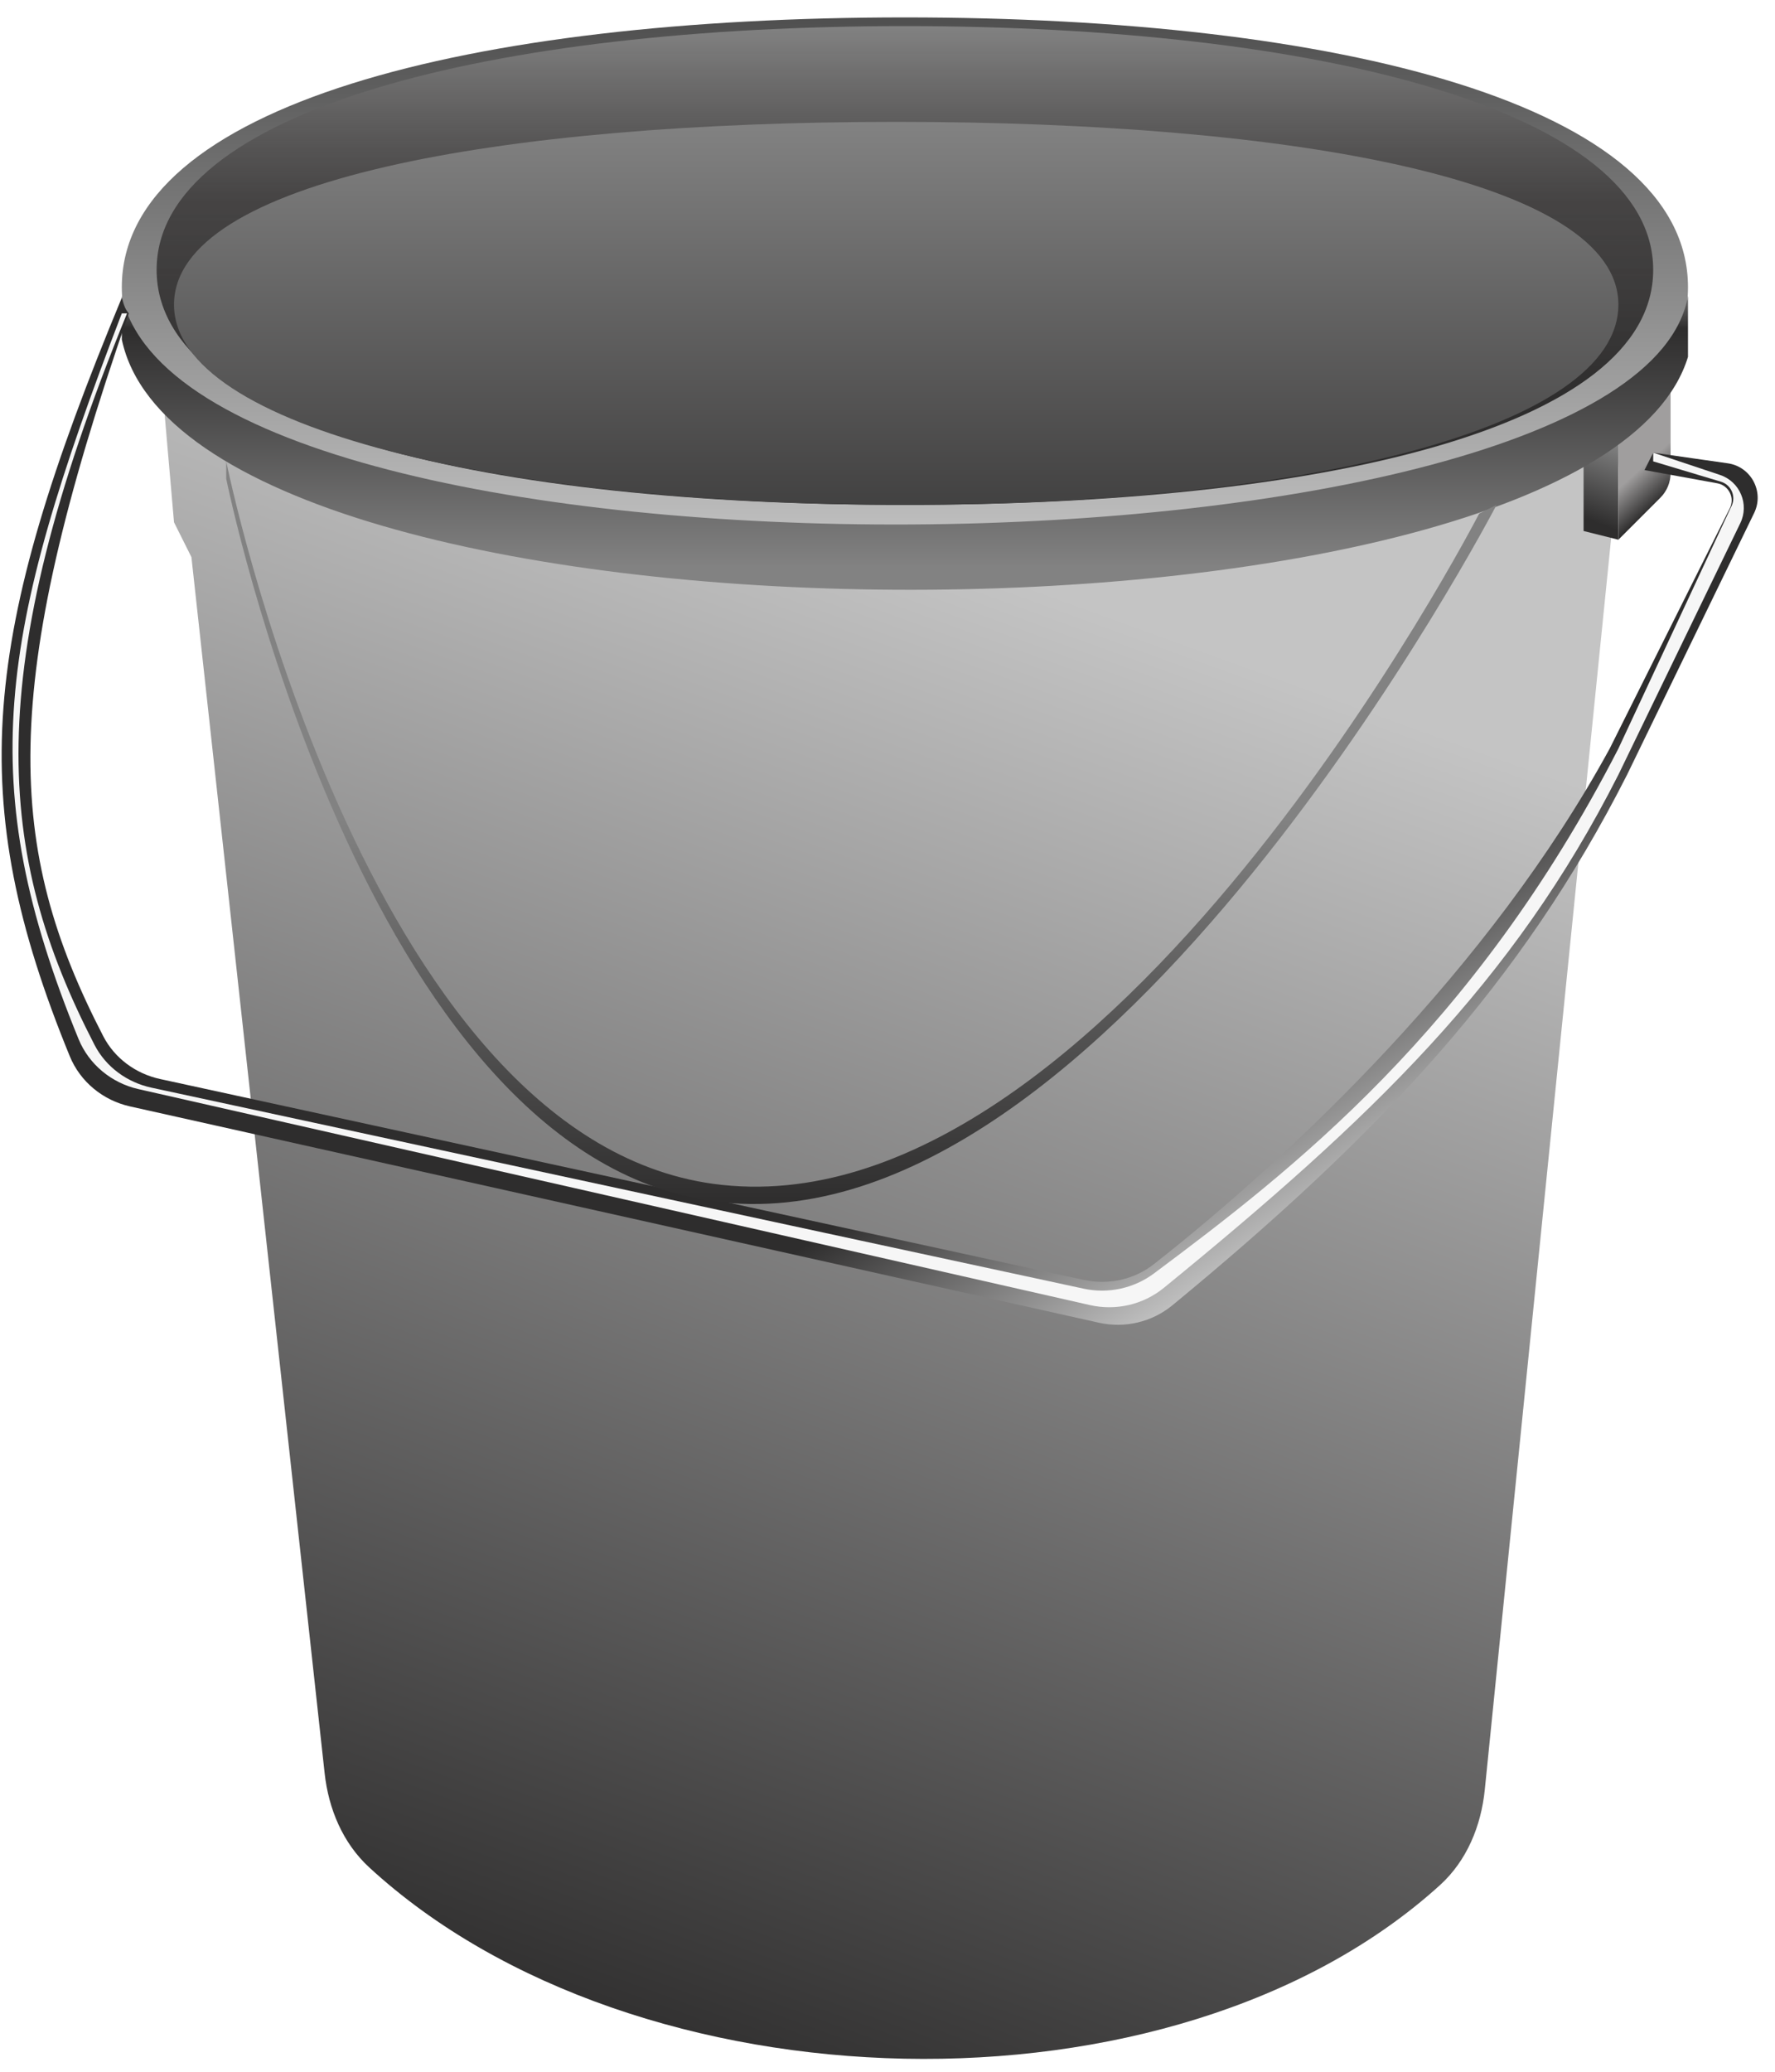 <svg width="102" height="119" viewBox="0 0 102 119" fill="none" xmlns="http://www.w3.org/2000/svg">
<path d="M9.039 18.953C8.481 12.526 13.547 7 19.998 7H82.833C89.345 7 94.432 12.626 93.777 19.105L85.323 102.8C85.113 104.881 84.291 106.882 82.741 108.286C67.433 122.161 36.497 121.322 21.217 107.261C19.699 105.864 18.879 103.9 18.655 101.85L11 32L10 30L9.039 18.953Z" fill="url(#paint0_linear)"/>
<g filter="url(#filter0_f)">
<path d="M97 16.5C97 27 76.853 32 52 32C27.147 32 7 27 7 16.5C7 6 27.147 1 52 1C76.853 1 97 6 97 16.5Z" fill="url(#paint1_linear)"/>
</g>
<path d="M95 15.5C95 24.645 75.748 29 52 29C28.252 29 9 24.645 9 15.5C9 6.355 28.252 1.5 52 1.5C75.748 1.5 95 6.355 95 15.5Z" fill="url(#paint2_linear)"/>
<g filter="url(#filter1_d)">
<path d="M93 17.5C93 24.613 74.92 29 52 29C29.08 29 10 24.613 10 17.5C10 10.387 28.58 7 51.5 7C74.42 7 93 10.387 93 17.5Z" fill="url(#paint3_linear)"/>
</g>
<path d="M91 25.5L93 23V31L91 30.5V25.5Z" fill="url(#paint4_linear)"/>
<path d="M93 23L96 22V27.172C96 27.702 95.789 28.211 95.414 28.586L93 31V23Z" fill="url(#paint5_linear)"/>
<g filter="url(#filter2_d)">
<path d="M7 17C11 35 94 34 97 17V20.5C91.5 38.5 11 38.5 7 19.5V17Z" fill="url(#paint6_linear)"/>
</g>
<path d="M7 17.1C7.085 17.488 7.147 17.679 7.4 18C-0.126 39.639 0.358 48.742 5.932 59.517C6.59 60.789 7.803 61.674 9.201 61.978L62.266 73.514C63.685 73.823 65.168 73.507 66.31 72.61C74.298 66.334 85.618 55.607 92.5 43L99.404 29.192C99.702 28.596 99.344 27.881 98.688 27.761L94.502 27L95.002 26L99.286 26.612C100.628 26.804 101.394 28.247 100.802 29.466L93.5 44.5C87.437 56.464 79.336 65.121 67.372 74.974C66.195 75.943 64.633 76.307 63.146 75.975L7.47 63.551C5.918 63.204 4.612 62.139 4.009 60.667C-2.046 45.882 -1.097 36.588 7 17.1Z" fill="url(#paint7_linear)"/>
<g filter="url(#filter3_f)">
<path d="M7 18H7.3C-1.187 38.747 -0.208 49.089 5.429 60.013C6.087 61.287 7.303 62.173 8.706 62.475L62.271 74.02C63.687 74.325 65.164 74.004 66.324 73.137C74.182 67.268 84.664 59.209 93 43L99.511 29.048C99.769 28.496 99.476 27.843 98.892 27.668L95 26.5L95.002 26L98.839 27.28C99.985 27.661 100.533 28.963 100.006 30.049L93 44.5C86.939 56.46 78.841 64.211 66.884 73.971C65.698 74.938 64.129 75.302 62.637 74.964L7.955 62.557C6.411 62.207 5.112 61.143 4.512 59.677C-1.501 44.972 -0.133 36.545 7 18Z" fill="url(#paint8_linear)"/>
</g>
<g filter="url(#filter4_f)">
<path d="M13 26.5C13 26.5 20.839 65.254 41 68C63.574 71.074 85 29.5 85 29.5L86 29C86 29 63.574 72.074 41 69C20.839 66.254 13 27.5 13 27.5V26.5Z" fill="url(#paint9_linear)"/>
</g>
<defs>
<filter id="filter0_f" x="6.5" y="0.5" width="91" height="32" filterUnits="userSpaceOnUse" color-interpolation-filters="sRGB">
<feFlood flood-opacity="0" result="BackgroundImageFix"/>
<feBlend mode="normal" in="SourceGraphic" in2="BackgroundImageFix" result="shape"/>
<feGaussianBlur stdDeviation="0.25" result="effect1_foregroundBlur"/>
</filter>
<filter id="filter1_d" x="9" y="6" width="85" height="24" filterUnits="userSpaceOnUse" color-interpolation-filters="sRGB">
<feFlood flood-opacity="0" result="BackgroundImageFix"/>
<feColorMatrix in="SourceAlpha" type="matrix" values="0 0 0 0 0 0 0 0 0 0 0 0 0 0 0 0 0 0 127 0"/>
<feOffset/>
<feGaussianBlur stdDeviation="0.5"/>
<feColorMatrix type="matrix" values="0 0 0 0 1 0 0 0 0 1 0 0 0 0 1 0 0 0 1 0"/>
<feBlend mode="normal" in2="BackgroundImageFix" result="effect1_dropShadow"/>
<feBlend mode="normal" in="SourceGraphic" in2="effect1_dropShadow" result="shape"/>
</filter>
<filter id="filter2_d" x="4" y="14" width="96" height="22.878" filterUnits="userSpaceOnUse" color-interpolation-filters="sRGB">
<feFlood flood-opacity="0" result="BackgroundImageFix"/>
<feColorMatrix in="SourceAlpha" type="matrix" values="0 0 0 0 0 0 0 0 0 0 0 0 0 0 0 0 0 0 127 0"/>
<feOffset/>
<feGaussianBlur stdDeviation="1.5"/>
<feColorMatrix type="matrix" values="0 0 0 0 0 0 0 0 0 0 0 0 0 0 0 0 0 0 0.5 0"/>
<feBlend mode="normal" in2="BackgroundImageFix" result="effect1_dropShadow"/>
<feBlend mode="normal" in="SourceGraphic" in2="effect1_dropShadow" result="shape"/>
</filter>
<filter id="filter3_f" x="0.221" y="17.5" width="100.487" height="58.088" filterUnits="userSpaceOnUse" color-interpolation-filters="sRGB">
<feFlood flood-opacity="0" result="BackgroundImageFix"/>
<feBlend mode="normal" in="SourceGraphic" in2="BackgroundImageFix" result="shape"/>
<feGaussianBlur stdDeviation="0.25" result="effect1_foregroundBlur"/>
</filter>
<filter id="filter4_f" x="10" y="23.5" width="79" height="48.657" filterUnits="userSpaceOnUse" color-interpolation-filters="sRGB">
<feFlood flood-opacity="0" result="BackgroundImageFix"/>
<feBlend mode="normal" in="SourceGraphic" in2="BackgroundImageFix" result="shape"/>
<feGaussianBlur stdDeviation="1.5" result="effect1_foregroundBlur"/>
</filter>
<linearGradient id="paint0_linear" x1="51.5" y1="7" x2="14" y2="110.5" gradientUnits="userSpaceOnUse">
<stop offset="0.203" stop-color="#C4C4C4"/>
<stop offset="1" stop-color="#2E2D2D"/>
</linearGradient>
<linearGradient id="paint1_linear" x1="52" y1="1" x2="52" y2="32" gradientUnits="userSpaceOnUse">
<stop stop-color="#4F4F4F"/>
<stop offset="1" stop-color="#C4C4C4"/>
</linearGradient>
<linearGradient id="paint2_linear" x1="52" y1="1.5" x2="52" y2="29" gradientUnits="userSpaceOnUse">
<stop stop-color="#828282"/>
<stop offset="0.367" stop-color="#3F3D3D" stop-opacity="0.889"/>
<stop offset="0.774" stop-color="#2E2D2D"/>
</linearGradient>
<linearGradient id="paint3_linear" x1="51" y1="7" x2="51" y2="36" gradientUnits="userSpaceOnUse">
<stop stop-color="#828282"/>
<stop offset="1" stop-color="#2E2D2D"/>
</linearGradient>
<linearGradient id="paint4_linear" x1="94" y1="23" x2="91" y2="31" gradientUnits="userSpaceOnUse">
<stop offset="0.318" stop-color="#828282"/>
<stop offset="0.863" stop-color="#2E2D2D"/>
</linearGradient>
<linearGradient id="paint5_linear" x1="94.5" y1="22" x2="99" y2="27" gradientUnits="userSpaceOnUse">
<stop offset="0.521" stop-color="#A09E9E"/>
<stop offset="0.837" stop-color="#2E2D2D"/>
</linearGradient>
<linearGradient id="paint6_linear" x1="52" y1="17" x2="52" y2="33.877" gradientUnits="userSpaceOnUse">
<stop stop-color="#6F6E6E"/>
<stop offset="0.11" stop-color="#2E2D2D"/>
<stop offset="0.923" stop-color="#828282"/>
<stop offset="1" stop-color="#828282"/>
</linearGradient>
<linearGradient id="paint7_linear" x1="51" y1="68.5" x2="59" y2="81" gradientUnits="userSpaceOnUse">
<stop stop-color="#2E2D2D"/>
<stop offset="1" stop-color="#C4C4C4"/>
</linearGradient>
<linearGradient id="paint8_linear" x1="53.5" y1="72" x2="87" y2="79" gradientUnits="userSpaceOnUse">
<stop stop-color="#F6F6F6"/>
<stop offset="1" stop-color="#F6F6F6"/>
</linearGradient>
<linearGradient id="paint9_linear" x1="49.5" y1="26.5" x2="49.5" y2="69.157" gradientUnits="userSpaceOnUse">
<stop offset="0.481" stop-color="#828282"/>
<stop offset="1" stop-color="#2E2D2D"/>
</linearGradient>
</defs>
</svg>
